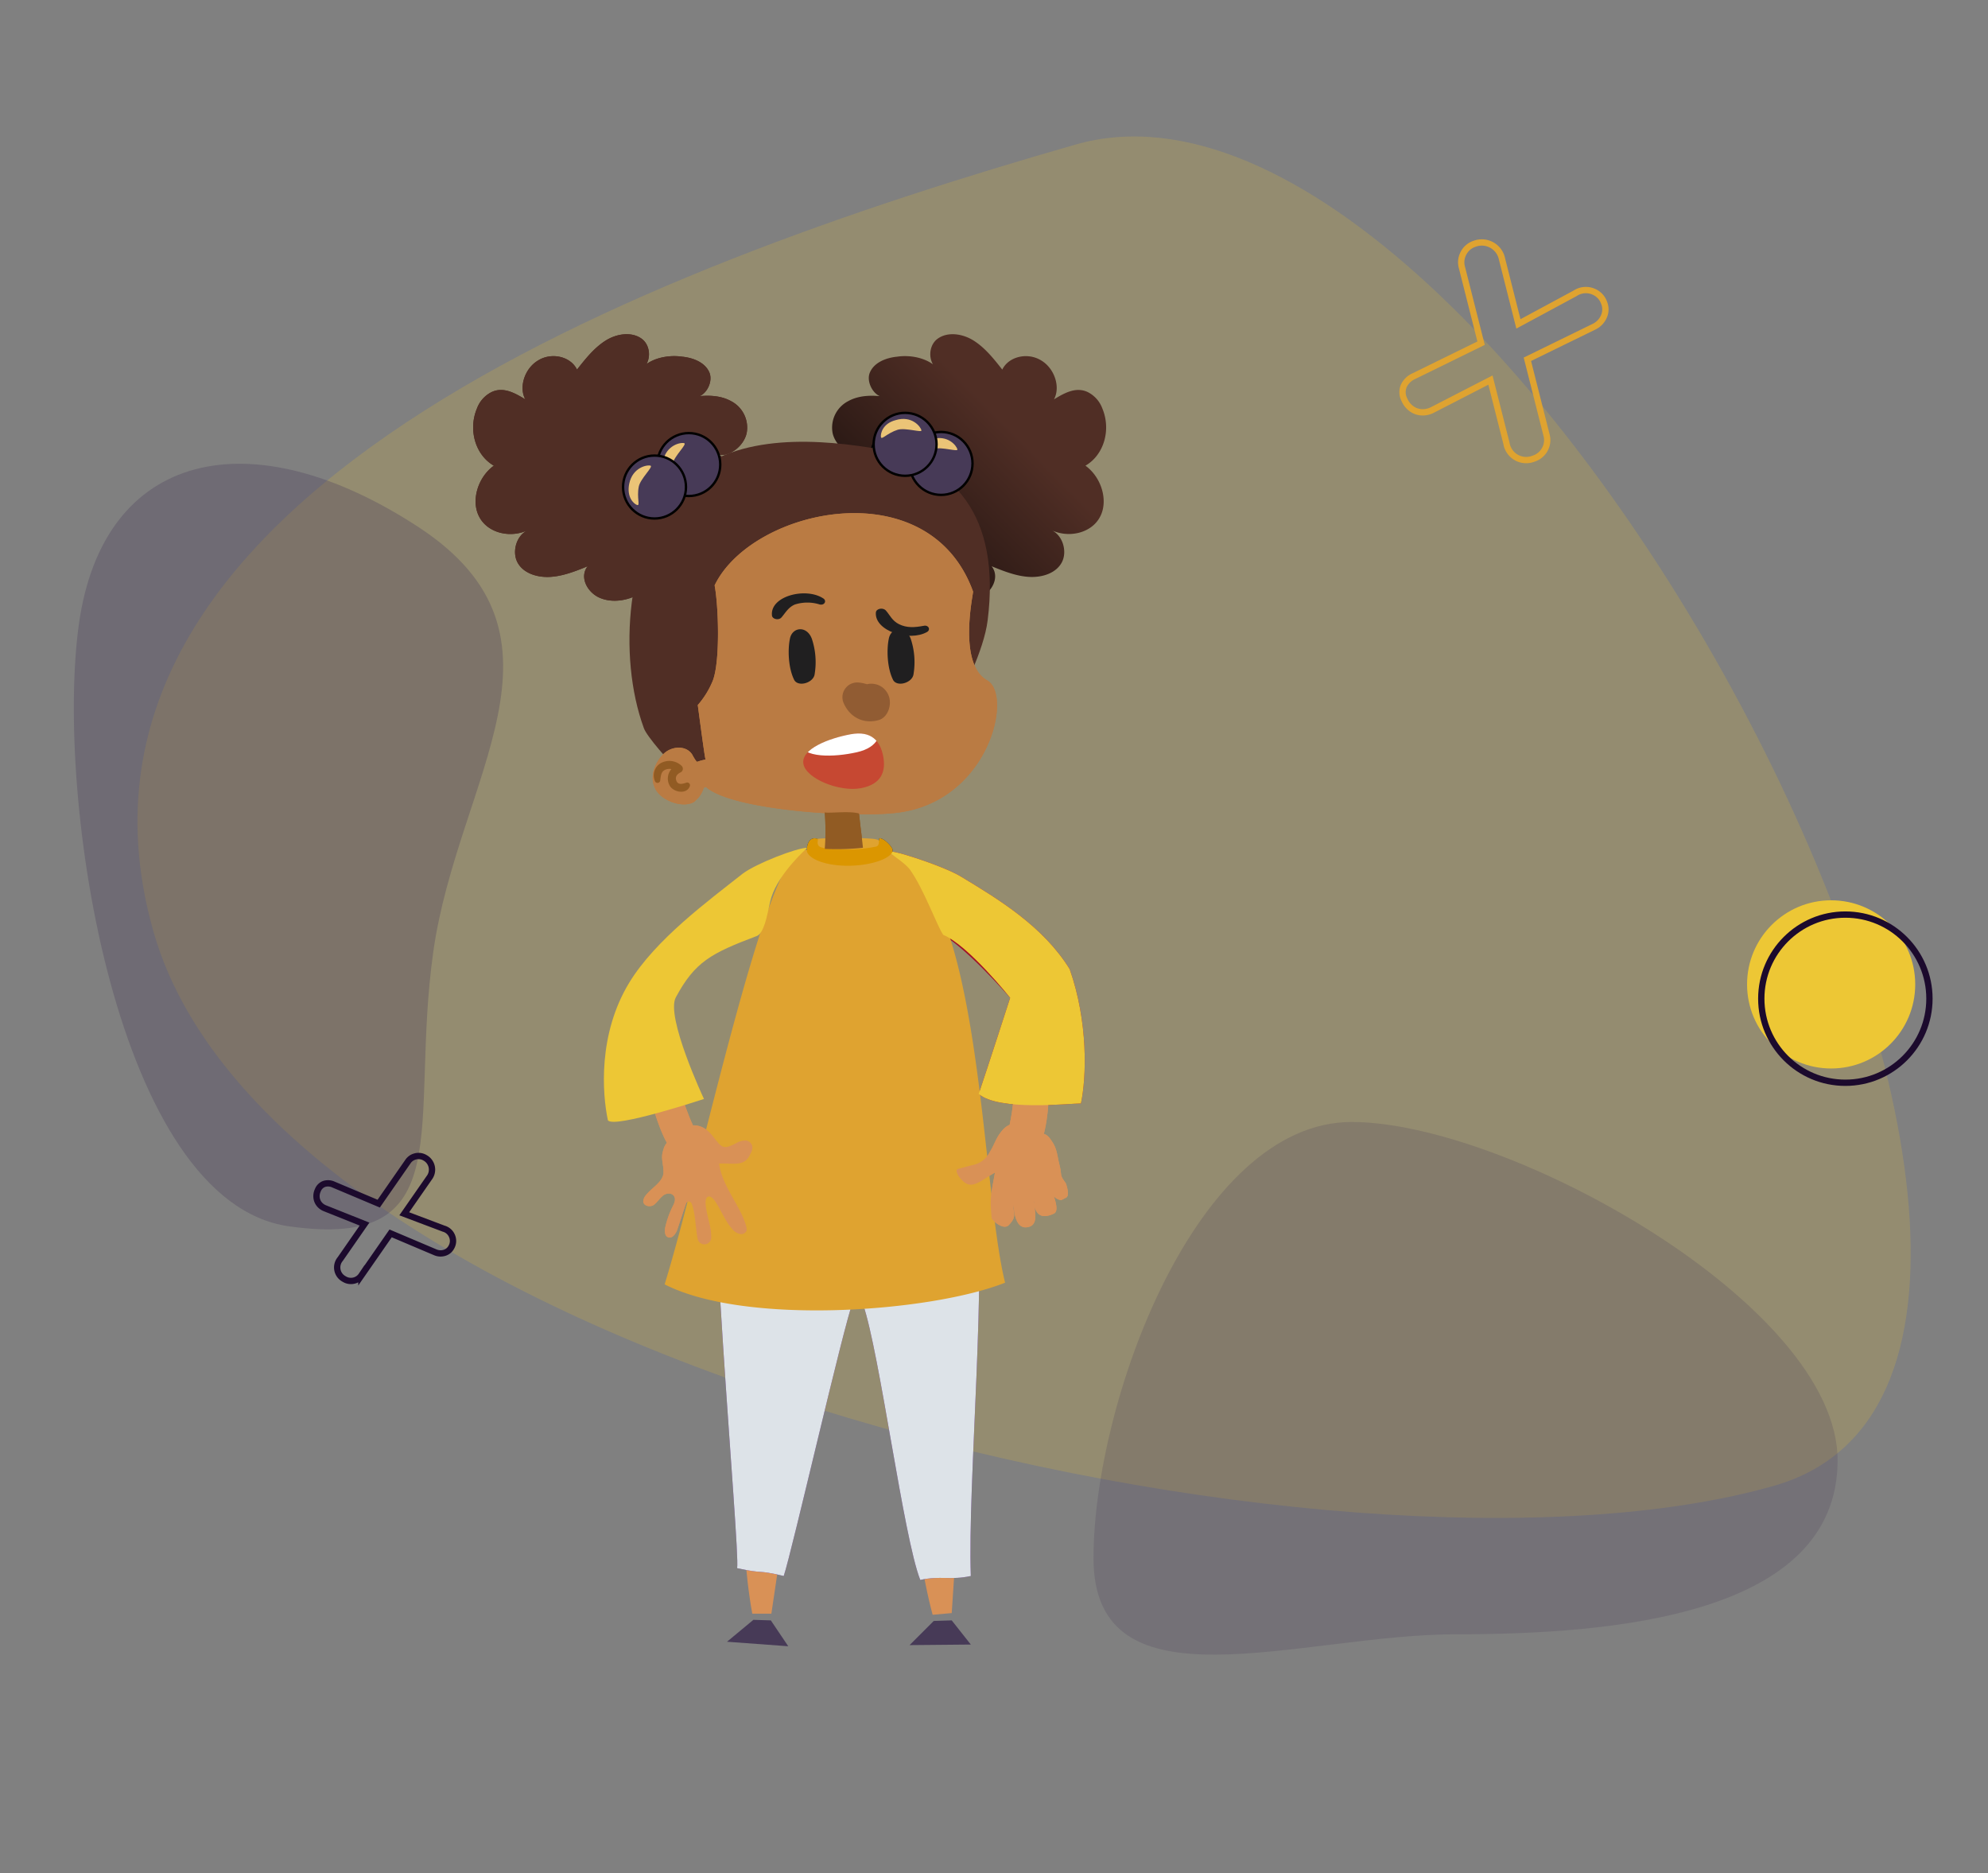 <svg xmlns="http://www.w3.org/2000/svg" xmlns:xlink="http://www.w3.org/1999/xlink" width="630.43" height="593.899" viewBox="0 0 630.43 593.899">
  <rect x="0" y="0" width="630.43" height="593.899" fill="#808080" stroke="none"/>
  <defs>
    <linearGradient id="linear-gradient" x1="-3.503" y1="0.355" x2="-3.964" y2="0.789" gradientUnits="objectBoundingBox">
      <stop offset="0" stop-color="#502e25"/>
      <stop offset="1" stop-color="#201310"/>
    </linearGradient>
    <linearGradient id="linear-gradient-2" x1="0.656" y1="0.355" x2="0.195" y2="0.789" xlink:href="#linear-gradient"/>
    <linearGradient id="linear-gradient-3" x1="-1.057" y1="2.779" x2="-2.039" y2="2.779" xlink:href="#linear-gradient"/>
    <clipPath id="clip-path">
      <path id="Caminho_1409" data-name="Caminho 1409" d="M68.219,102.153c.891,4.632,11.4,8.908,18.172,7.661s8.017-5.523,7.126-10.155-3.563-8.2-10.333-6.948S67.328,97.342,68.219,102.153Z" transform="translate(-68.158 -92.459)"/>
    </clipPath>
  </defs>
  <g id="Grupo_585" data-name="Grupo 585" transform="translate(-130.229 -70.034)">
    <path id="Caminho_482" data-name="Caminho 482" d="M516.152,310.247c0,142.782-207.048,159.582-349.83,159.582S-72.347,0,70.436,0,516.152,167.455,516.152,310.247Z" transform="translate(760.659 521.662) rotate(164)" fill="#eabf34" opacity="0.2"/>
    <g id="tela1-1" transform="translate(251.659 154.598)">
      <path id="Caminho_1393" data-name="Caminho 1393" d="M157.262,28.525c3.741.356,7.483,1.96,8.73,5.167,1.247,3.385-1.782,8.374-5.523,7.661,4.276-.713,8.73-.713,12.293,1.247a9.443,9.443,0,0,1,4.989,10.155c-.891,4.1-5.523,7.839-9.621,6.77,4.1,1.425,7.839,3.385,10.155,6.77s3.207,8.2,1.069,12.115c-2.138,4.1-7.3,6.592-11.224,4.988,2.672,3.029,4.81,7.483,2.851,11.4-1.782,3.563-6.057,5.523-9.977,5.523s-7.3-1.782-10.69-3.385c-3.385,7.126-13.006,11.046-19.6,7.839-3.563-1.782-6.057-6.414-3.385-9.8-3.92,1.6-8.017,3.207-12.115,3.385s-8.374-1.247-10.155-4.632S104.705,85,108.625,83.4c-5.7,2.851-13.006,1.069-15.678-4.1-2.672-4.988-.534-12.471,4.632-16.213-5.879-3.385-8.2-11.4-5.345-18.172a9.443,9.443,0,0,1,4.632-5.167c3.741-1.782,7.483.356,10.69,2.316-2.138-3.92-.178-9.977,4.276-12.471,4.276-2.494,10.155-1.069,12.115,3.029,2.672-3.385,5.345-6.77,8.908-9.086s8.374-3.029,11.58-.713,3.207,8.017-.534,10.155C146.395,29.237,152.452,27.812,157.262,28.525Z" transform="translate(-62.401 0)" fill="url(#linear-gradient)"/>
      <g id="Grupo_426" data-name="Grupo 426" transform="translate(109.115 322.845)">
        <path id="Caminho_1394" data-name="Caminho 1394" d="M79.206,190.6c0,30.644-.356,79.281,4.276,104.224H89.54c4.81-33.138,10.511-69.661,16.034-104.224Z" transform="translate(-75.465 -190.6)" fill="#d99156"/>
        <path id="Caminho_1395" data-name="Caminho 1395" d="M99.1,250.378l5.523,8.2L85.2,257.148l8.374-6.948Z" transform="translate(-85.2 -144.017)" fill="#473a57"/>
      </g>
      <g id="Grupo_427" data-name="Grupo 427" transform="translate(161.316 321.776)">
        <path id="Caminho_1396" data-name="Caminho 1396" d="M52,192.138c2.494,30.465,6.414,79.1,13.006,103.511,1.96-.178,4.1-.356,6.057-.535,2.138-33.494,4.81-70.2,7.3-105.114Z" transform="translate(-52 -190)" fill="#d99156"/>
        <path id="Caminho_1397" data-name="Caminho 1397" d="M66.062,250.3l6.057,7.661-19.419.178,7.661-7.661Z" transform="translate(-46.999 -142.869)" fill="#473a57"/>
      </g>
      <path id="Caminho_1398" data-name="Caminho 1398" d="M51.924,28.525c-3.741.356-7.483,1.96-8.73,5.167s1.782,8.374,5.523,7.661c-4.276-.713-8.73-.713-12.293,1.247a9.443,9.443,0,0,0-4.989,10.155c.891,4.1,5.523,7.839,9.621,6.77-4.1,1.425-7.839,3.385-10.155,6.77s-3.207,8.2-1.069,12.115c2.138,4.1,7.3,6.592,11.224,4.988-2.672,3.029-4.81,7.483-2.851,11.4,1.782,3.563,6.057,5.523,9.977,5.523s7.3-1.782,10.69-3.385c3.385,7.126,13.006,11.046,19.6,7.839,3.563-1.782,6.057-6.414,3.385-9.8,3.92,1.6,8.017,3.207,12.115,3.385s8.374-1.247,10.155-4.632.356-8.73-3.563-10.333c5.7,2.851,13.006,1.069,15.678-4.1,2.672-4.988.534-12.471-4.632-16.213,5.879-3.385,8.2-11.4,5.345-18.172a9.443,9.443,0,0,0-4.632-5.167c-3.741-1.782-7.483.356-10.69,2.316,2.138-3.92.178-9.977-4.276-12.471C93.079,27.1,87.2,28.525,85.24,32.622c-2.672-3.385-5.345-6.77-8.908-9.086s-8.374-3.029-11.58-.713-3.207,8.017.534,10.155C62.614,29.237,56.735,27.812,51.924,28.525Z" transform="translate(111.173 0)" fill="url(#linear-gradient-2)"/>
      <circle id="Elipse_483" data-name="Elipse 483" cx="9.086" cy="9.086" r="9.086" transform="translate(165.591 54.714)" fill="#6eaa6f" stroke="#000" stroke-miterlimit="10" stroke-width="0.5"/>
      <circle id="Elipse_484" data-name="Elipse 484" cx="9.086" cy="9.086" r="9.086" transform="translate(154.902 50.26)" fill="#6eaa6f" stroke="#000" stroke-miterlimit="10" stroke-width="0.5"/>
      <path id="Caminho_1399" data-name="Caminho 1399" d="M55.062,41.507c-.534.356,1.425,1.069,3.385,3.207,1.425,1.6,2.138,5.879,2.672,5.523s1.782-3.563-.891-6.77C57.913,40.795,55.775,41.151,55.062,41.507Z" transform="translate(120.506 15.523)" fill="#ede39f"/>
      <path id="Caminho_1400" data-name="Caminho 1400" d="M60.875,39c-.534.713,2.316.891,5.7,3.029,2.316,1.6,4.988,6.948,5.523,6.236s1.069-5.345-3.741-8.552C64.26,37.044,61.41,38.291,60.875,39Z" transform="translate(99.55 13.038)" fill="#ede39f"/>
      <path id="Caminho_1401" data-name="Caminho 1401" d="M151.505,128.652c3.385-9.442,10.155-21.557,11.4-31.534,4.1-32.781-10.155-50.419-37.235-54.7-20.132-3.207-46.144-4.1-60.753,12.471C48.351,73.422,45.5,108.52,53.874,131.324c.891,2.672,8.552,11.224,10.69,13.184s6.057-1.069,8.552-2.316Z" transform="translate(28.873 14.964)" fill="url(#linear-gradient-3)"/>
      <path id="Caminho_1402" data-name="Caminho 1402" d="M157.262,28.525c3.741.356,7.483,1.96,8.73,5.167,1.247,3.385-1.782,8.374-5.523,7.661,4.276-.713,8.73-.713,12.293,1.247a9.443,9.443,0,0,1,4.989,10.155c-.891,4.1-5.523,7.839-9.621,6.77,4.1,1.425,7.839,3.385,10.155,6.77s3.207,8.2,1.069,12.115c-2.138,4.1-7.3,6.592-11.224,4.988,2.672,3.029,4.81,7.483,2.851,11.4-1.782,3.563-6.057,5.523-9.977,5.523s-7.3-1.782-10.69-3.385c-3.385,7.126-13.006,11.046-19.6,7.839-3.563-1.782-6.057-6.414-3.385-9.8-3.92,1.6-8.017,3.207-12.115,3.385s-8.374-1.247-10.155-4.632S104.705,85,108.625,83.4c-5.7,2.851-13.006,1.069-15.678-4.1-2.672-4.988-.534-12.471,4.632-16.213-5.879-3.385-8.2-11.4-5.345-18.172a9.443,9.443,0,0,1,4.632-5.167c3.741-1.782,7.483.356,10.69,2.316-2.138-3.92-.178-9.977,4.276-12.471,4.276-2.494,10.155-1.069,12.115,3.029,2.672-3.385,5.345-6.77,8.908-9.086s8.374-3.029,11.58-.713,3.207,8.017-.534,10.155C146.395,29.237,152.452,27.812,157.262,28.525Z" transform="translate(-62.401 0)" fill="url(#linear-gradient)"/>
      <path id="Caminho_1403" data-name="Caminho 1403" d="M51.462,129.594c2.494-2.494,7.126-2.851,9.086.178.178.356,1.247,2.316,1.6,2.316a14.841,14.841,0,0,1,2.672-.713c-.178,0-1.247-8.017-2.494-17.282a27.339,27.339,0,0,0,4.81-7.839c2.316-6.236,1.782-23.517.534-30.109,11.759-24.408,67.879-36.879,81.954,1.96.178.356-4.988,22.8,4.454,28.149,8.374,4.632.534,38.839-29.04,42.046-14.253,1.6-51.31-.891-59.862-8.017-.356-.356-.891-.178-1.069.356A8.274,8.274,0,0,1,61.8,144.2l-.534.535c-3.563,2.316-11.046-.356-12.649-4.632C47.008,136.364,48.968,132.088,51.462,129.594Z" transform="translate(37.521 24.89)" fill="#ba7b43"/>
      <path id="Caminho_1404" data-name="Caminho 1404" d="M87.679,76.92a23.373,23.373,0,0,1,.891,11.224c-.356,2.851-5.523,4.276-6.592,1.6-1.782-3.741-1.96-9.443-1.247-12.828C81.444,73.179,86.076,72.645,87.679,76.92Z" transform="translate(48.338 41.041)" fill="#201f20"/>
      <path id="Caminho_1405" data-name="Caminho 1405" d="M70.079,76.92a23.373,23.373,0,0,1,.891,11.224c-.356,2.851-5.523,4.276-6.592,1.6-1.782-3.741-1.96-9.443-1.247-12.828C63.844,73.179,68.476,72.645,70.079,76.92Z" transform="translate(97.294 41.041)" fill="#201f20"/>
      <path id="Caminho_1406" data-name="Caminho 1406" d="M104.75,98.163a5.637,5.637,0,0,1,6.77.713,1.274,1.274,0,0,1-.356,2.138c-1.069.534-1.782,1.425-1.247,2.672.534,1.425,2.138.891,3.207.534a.883.883,0,0,1,1.069,1.069c-.891,2.672-4.81,2.138-6.236.178a4.552,4.552,0,0,1,.356-5.523,3.092,3.092,0,0,0-2.494.534c-.891.713-.891,2.138-1.069,3.207a.873.873,0,0,1-1.6.178A4.531,4.531,0,0,1,104.75,98.163Z" transform="translate(-16.836 59.35)" fill="#915b23"/>
      <path id="VENTA_1_" d="M67.4,89.659a4.686,4.686,0,0,1,4.988-6.236,10.277,10.277,0,0,1,2.494.534h0c-.534-.178-.356-.178,0,0A5.867,5.867,0,0,1,81.832,87.7c1.069,2.851-.356,6.948-3.385,7.661C73.814,96.607,69.36,94.469,67.4,89.659Z" transform="translate(78.593 48.434)" fill="#774928" opacity="0.6"/>
      <g id="Grupo_429" data-name="Grupo 429" transform="translate(133.284 147.997)">
        <path id="Caminho_1407" data-name="Caminho 1407" d="M68.219,102.153c.891,4.632,11.4,8.908,18.172,7.661s8.017-5.523,7.126-10.155-3.563-8.2-10.333-6.948S67.328,97.342,68.219,102.153Z" transform="translate(-68.158 -92.459)" fill="#c64832"/>
        <g id="Grupo_428" data-name="Grupo 428" transform="translate(0)" clip-path="url(#clip-path)">
          <path id="Caminho_1408" data-name="Caminho 1408" d="M68.894,100.753c-1.069-4.988,7.3-13.184,14.431-14.787S93.3,88.1,94.371,92.914s0,9.264-7.126,10.868S69.963,105.741,68.894,100.753Z" transform="translate(-70.258 -97.829)" fill="#fff"/>
        </g>
      </g>
      <g id="ROUPA_1_" transform="translate(105.252 181.742)">
        <path id="Caminho_1410" data-name="Caminho 1410" d="M52.548,159.9c-5.345,9.8,6.77,138.965,5.7,144.488,8.73,1.96,5.879.356,14.787,2.494,2.672-8.017,18.885-79.1,22.092-87.477l2.851-.178c.534,0,0,.891.178,1.425,5.345,15.5,12.828,73.936,18.172,87.477,6.592-1.425,9.442.178,16.034-1.247-1.069-29.4,5.345-96.919,1.425-126.137Z" transform="translate(-51.18 -73.492)" fill="#58167d"/>
        <g id="FRENTE_1_" transform="translate(54.103)">
          <path id="Caminho_1411" data-name="Caminho 1411" d="M67.691,114.838c-.356-.713-.534-1.425-.891-2.138C67.156,113.413,67.335,114.125,67.691,114.838Z" transform="translate(-65.731 -110.384)" fill="#e6b54a"/>
          <path id="Caminho_1412" data-name="Caminho 1412" d="M68.291,113.36c-.356-.713-.534-1.247-.891-1.96A17.358,17.358,0,0,1,68.291,113.36Z" transform="translate(-67.4 -111.4)" fill="#e6b54a"/>
          <path id="Caminho_1413" data-name="Caminho 1413" d="M67.9,111.4Z" transform="translate(-67.9 -111.4)" fill="#e6b54a"/>
          <path id="Caminho_1414" data-name="Caminho 1414" d="M67.478,112.856c0-.178-.178-.178-.178-.356A.622.622,0,0,0,67.478,112.856Z" transform="translate(-66.409 -110.54)" fill="#e6b54a"/>
        </g>
      </g>
      <g id="ESQUERDA_4_" transform="translate(181.924 241.515)">
        <g id="Grupo_432" data-name="Grupo 432">
          <g id="Grupo_431" data-name="Grupo 431">
            <path id="Caminho_1415" data-name="Caminho 1415" d="M40.523,147.355a96.941,96.941,0,0,1,.534,10.155,103.464,103.464,0,0,1-.891,12.828c-.534,4.632-2.138,9.086-1.247,13.718.713,3.92,5.879,4.632,8.017,1.6,4.988-6.948,4.81-19.241,4.988-27.615.178-3.741,0-7.483,0-11.224C48.719,144.5,42.839,143.97,40.523,147.355Z" transform="translate(-22.471 -144.95)" fill="#d99156"/>
            <g id="Grupo_430" data-name="Grupo 430" transform="translate(0 30.17)">
              <path id="Caminho_1416" data-name="Caminho 1416" d="M46.525,191.843c0,.535,3.563,3.92,5.345,2.316,3.029-3.029,1.247-3.92,1.6-6.592.178,2.494.713,8.017,4.632,7.126,3.385-.713,1.96-4.988,2.138-6.414.178-.891-.891-2.316-.178-1.425,0,0-.178,6.592,6.236,3.563,1.96-.891-.356-6.236-.356-6.236s0,.891,1.425,1.6,1.425.178,2.672-.356c1.425-.534.178-4.276,0-4.632-2.138-3.029-1.069-1.96-1.96-5.7-.713-2.672-.713-4.81-2.138-7.126-1.247-1.96-1.96-2.851-3.92-3.029a8.537,8.537,0,0,1-4.632-1.6c-1.425-1.247-2.494-1.782-4.454-1.247-1.782.356-3.029,1.782-4.1,3.385s-1.782,3.741-2.851,5.345a7.694,7.694,0,0,1-4.988,4.1c-1.425.356-2.851.713-4.1,1.069-1.425.356-1.782.356-1.247,1.782A6.4,6.4,0,0,0,36.9,179.55c3.207,3.741,5.879.534,10.69-2.138C46.169,185.251,45.99,185.073,46.525,191.843Z" transform="translate(-35.421 -161.884)" fill="#d99156"/>
            </g>
          </g>
        </g>
      </g>
      <g id="ESQUERDA_1_" transform="translate(81.5 247.845)">
        <g id="Grupo_435" data-name="Grupo 435" transform="translate(0)">
          <g id="Grupo_434" data-name="Grupo 434">
            <path id="Caminho_1417" data-name="Caminho 1417" d="M110.566,149.567a49.312,49.312,0,0,0,1.782,8.908,110.711,110.711,0,0,0,3.563,10.868c1.425,3.92,3.741,7.483,4.276,11.58.356,3.563-4.1,5.345-6.592,3.207-5.879-4.81-8.374-15.678-10.511-22.626-.891-3.207-1.782-6.414-2.494-9.621C102.727,149.032,107.893,147.251,110.566,149.567Z" transform="translate(-100.589 -148.503)" fill="#d99156"/>
            <g id="Grupo_433" data-name="Grupo 433" transform="translate(1.069 24.403)">
              <path id="Caminho_1418" data-name="Caminho 1418" d="M124.191,194.091a4.427,4.427,0,0,1,.178,1.425,1.853,1.853,0,0,1-2.316,1.069,4.239,4.239,0,0,1-2.316-1.6c-3.029-3.207-5.345-11.046-7.661-10.155-1.6.713-.178,5.523.534,8.73a17.571,17.571,0,0,1,.535,4.276,2.186,2.186,0,0,1-4.276.534c-.713-3.207-.713-8.374-1.96-11.4a.961.961,0,0,0-1.782,0l-2.851,8.552c-.535,1.247-1.6,2.672-2.851,2.138-1.069-.356-1.069-1.96-.891-3.029a28.991,28.991,0,0,1,2.316-6.592c.534-1.069,1.247-2.494.356-3.563s-2.672-.713-3.563.178c-1.069.891-1.782,2.138-2.851,2.851-1.247.713-3.207.178-3.207-1.247A3.3,3.3,0,0,1,91.944,185c1.782-2.851,6.057-4.632,6.057-8.017,0-2.494-.891-4.276-.178-6.592.534-1.96,1.069-2.851,2.672-3.563a7.744,7.744,0,0,0,3.741-2.494c1.069-1.425,1.782-2.138,3.563-2.138a6.716,6.716,0,0,1,4.454,1.96c1.247,1.069,2.316,2.851,3.563,4.1,1.6,1.6,3.207.535,5.167-.356a5.5,5.5,0,0,1,3.207-.891,2.292,2.292,0,0,1,1.96,2.672,5.335,5.335,0,0,1-.713,1.782c-1.782,3.92-5.167,2.672-9.8,2.851C116.53,181.441,122.409,187.677,124.191,194.091Z" transform="translate(-91.587 -162.2)" fill="#d99156"/>
            </g>
          </g>
        </g>
      </g>
      <path id="DIREITO_3_" d="M32.614,113.891c-2.316-2.138,16.925,4.1,22.448,7.483,12.115,7.3,26.19,15.856,34.563,29.4,5.879,16.747,5.345,34.207,3.563,42.58-3.563,0-26.19,2.494-32.425-3.029,2.672-7.839,9.977-30.465,9.977-30.465S55.418,142.219,47.4,138.834c-1.782-2.316-4.1-13.54-8.552-19.6C37.424,117.277,34.4,115.317,32.614,113.891Z" transform="translate(128.167 71.949)" fill="#a01127"/>
      <path id="GOLA_1_" d="M66.6,114.841c0,2.494,5.345,4.989,13.006,4.989s14.253-2.494,14.253-4.989c0-.891-2.672-3.741-4.1-3.741-.713,0,.356,2.316-1.247,2.672a45.334,45.334,0,0,1-9.264.891c-3.029,0-6.057,0-8.2-.713-1.782-.713-.534-2.494-1.069-2.672C67.134,110.387,66.6,113.594,66.6,114.841Z" transform="translate(67.813 70.108)" fill="#001d7e"/>
      <path id="PESCOÇO_1_" d="M71.9,106.524c1.425.356,7.839-.534,10.868.356.713,6.592.534,4.276,1.247,10.868A78.5,78.5,0,0,1,71.9,118.1,73.743,73.743,0,0,0,71.9,106.524Z" transform="translate(68.214 66.489)" fill="#915b23"/>
      <path id="BOCA_1_" d="M94.875,69.085c1.247.713.535,2.316-1.069,1.96a13.072,13.072,0,0,0-7.839,0c-2.138.891-3.029,2.672-4.276,4.1-.891,1.069-3.029.534-3.029-.713C78.127,68.373,89.352,65.522,94.875,69.085Z" transform="translate(44.705 36.048)" fill="#201f20"/>
      <path id="BOCA_4_" d="M76.375,77.648c1.247-.713.534-2.316-1.069-1.96-2.851.534-5.345.713-7.839-.534-2.138-1.069-2.851-2.851-4.1-4.276-.891-1.069-3.029-.713-3.207.535C59.628,77.291,70.674,80.855,76.375,77.648Z" transform="translate(96.165 38.175)" fill="#201f20"/>
      <path id="Caminho_1419" data-name="Caminho 1419" d="M51.924,28.525c-3.741.356-7.483,1.96-8.73,5.167s1.782,8.374,5.523,7.661c-4.276-.713-8.73-.713-12.293,1.247a9.443,9.443,0,0,0-4.989,10.155c.891,4.1,5.523,7.839,9.621,6.77-4.1,1.425-7.839,3.385-10.155,6.77s-3.207,8.2-1.069,12.115c2.138,4.1,7.3,6.592,11.224,4.988-2.672,3.029-4.81,7.483-2.851,11.4,1.782,3.563,6.057,5.523,9.977,5.523s7.3-1.782,10.69-3.385c3.385,7.126,13.006,11.046,19.6,7.839,3.563-1.782,6.057-6.414,3.385-9.8,3.92,1.6,8.017,3.207,12.115,3.385s8.374-1.247,10.155-4.632.356-8.73-3.563-10.333c5.7,2.851,13.006,1.069,15.678-4.1,2.672-4.988.534-12.471-4.632-16.213,5.879-3.385,8.2-11.4,5.345-18.172a9.443,9.443,0,0,0-4.632-5.167c-3.741-1.782-7.483.356-10.69,2.316,2.138-3.92.178-9.977-4.276-12.471C93.079,27.1,87.2,28.525,85.24,32.622c-2.672-3.385-5.345-6.77-8.908-9.086s-8.374-3.029-11.58-.713-3.207,8.017.534,10.155C62.614,29.237,56.735,27.812,51.924,28.525Z" transform="translate(111.173 0)" fill="url(#linear-gradient-2)"/>
      <circle id="Elipse_485" data-name="Elipse 485" cx="9.977" cy="9.977" r="9.977" transform="translate(167.017 52.398)" fill="#473a57" stroke="#000" stroke-miterlimit="10" stroke-width="0.75"/>
      <path id="Caminho_1420" data-name="Caminho 1420" d="M55.115,45.618c.178,1.069,1.96-1.247,5.345-2.316,2.494-.713,7.839,1.069,7.483.178-.178-1.069-3.029-4.81-8.2-3.207C55.65,41.52,54.937,44.727,55.115,45.618Z" transform="translate(114.218 14.441)" fill="#ebc477"/>
      <circle id="Elipse_486" data-name="Elipse 486" cx="9.977" cy="9.977" r="9.977" transform="translate(155.614 46.341)" fill="#473a57" stroke="#000" stroke-miterlimit="10" stroke-width="0.75"/>
      <path id="Caminho_1421" data-name="Caminho 1421" d="M61.515,42.218c.178,1.069,1.96-1.247,5.345-2.316,2.494-.713,7.839,1.069,7.483.178-.178-1.069-3.029-4.81-8.2-3.207C62.05,37.942,61.337,41.149,61.515,42.218Z" transform="translate(96.415 11.784)" fill="#ebc477"/>
      <circle id="Elipse_487" data-name="Elipse 487" cx="9.977" cy="9.977" r="9.977" transform="translate(87.023 52.754)" fill="#473a57" stroke="#000" stroke-miterlimit="10" stroke-width="0.75"/>
      <path id="Caminho_1422" data-name="Caminho 1422" d="M106.313,53.3c1.069.356-.178-2.316.535-5.879.534-2.494,4.632-6.236,3.741-6.592-1.069-.356-5.7.534-6.77,5.7C102.928,50.807,105.422,52.945,106.313,53.3Z" transform="translate(-15.014 15.131)" fill="#ebc477"/>
      <circle id="Elipse_488" data-name="Elipse 488" cx="9.977" cy="9.977" r="9.977" transform="translate(76.155 59.881)" fill="#473a57" stroke="#000" stroke-miterlimit="10" stroke-width="0.75"/>
      <path id="Caminho_1423" data-name="Caminho 1423" d="M112.323,57.3c1.069.356-.178-2.316.534-5.879.535-2.494,4.632-6.236,3.741-6.592-1.069-.356-5.7.534-6.77,5.7C108.938,54.807,111.254,56.945,112.323,57.3Z" transform="translate(-31.714 18.257)" fill="#ebc477"/>
      <path id="Caminho_1424" data-name="Caminho 1424" d="M151.505,128.652c3.385-9.442,10.155-21.557,11.4-31.534,4.1-32.781-10.155-50.419-37.235-54.7-20.132-3.207-46.144-4.1-60.753,12.471C48.351,73.422,45.5,108.52,53.874,131.324c.891,2.672,8.552,11.224,10.69,13.184s6.057-1.069,8.552-2.316Z" transform="translate(28.873 14.964)" fill="url(#linear-gradient-3)"/>
      <path id="Caminho_1425" data-name="Caminho 1425" d="M51.462,129.594c2.494-2.494,7.126-2.851,9.086.178.178.356,1.247,2.316,1.6,2.316a14.841,14.841,0,0,1,2.672-.713c-.178,0-1.247-8.017-2.494-17.282a27.339,27.339,0,0,0,4.81-7.839c2.316-6.236,1.782-23.517.534-30.109,11.759-24.408,67.879-36.879,81.954,1.96.178.356-4.988,22.8,4.454,28.149,8.374,4.632.534,38.839-29.04,42.046-14.253,1.6-51.31-.891-59.862-8.017-.356-.356-.891-.178-1.069.356A8.274,8.274,0,0,1,61.8,144.2l-.534.535c-3.563,2.316-11.046-.356-12.649-4.632C47.008,136.364,48.968,132.088,51.462,129.594Z" transform="translate(37.521 24.89)" fill="#ba7b43"/>
      <path id="Caminho_1426" data-name="Caminho 1426" d="M87.679,76.92a23.373,23.373,0,0,1,.891,11.224c-.356,2.851-5.523,4.276-6.592,1.6-1.782-3.741-1.96-9.443-1.247-12.828C81.444,73.179,86.076,72.645,87.679,76.92Z" transform="translate(48.338 41.041)" fill="#201f20"/>
      <path id="Caminho_1427" data-name="Caminho 1427" d="M70.079,76.92a23.373,23.373,0,0,1,.891,11.224c-.356,2.851-5.523,4.276-6.592,1.6-1.782-3.741-1.96-9.443-1.247-12.828C63.844,73.179,68.476,72.645,70.079,76.92Z" transform="translate(97.294 41.041)" fill="#201f20"/>
      <path id="Caminho_1428" data-name="Caminho 1428" d="M104.75,98.163a5.637,5.637,0,0,1,6.77.713,1.274,1.274,0,0,1-.356,2.138c-1.069.534-1.782,1.425-1.247,2.672.534,1.425,2.138.891,3.207.534a.883.883,0,0,1,1.069,1.069c-.891,2.672-4.81,2.138-6.236.178a4.552,4.552,0,0,1,.356-5.523,3.092,3.092,0,0,0-2.494.534c-.891.713-.891,2.138-1.069,3.207a.873.873,0,0,1-1.6.178A4.531,4.531,0,0,1,104.75,98.163Z" transform="translate(-16.836 59.35)" fill="#915b23"/>
      <path id="VENTA_3_" d="M67.4,89.659a4.686,4.686,0,0,1,4.988-6.236,10.277,10.277,0,0,1,2.494.534h0c-.534-.178-.356-.178,0,0A5.867,5.867,0,0,1,81.832,87.7c1.069,2.851-.356,6.948-3.385,7.661C73.814,96.607,69.36,94.469,67.4,89.659Z" transform="translate(78.593 48.434)" fill="#774928" opacity="0.6"/>
      <g id="Grupo_437" data-name="Grupo 437" transform="translate(133.284 147.997)">
        <path id="Caminho_1429" data-name="Caminho 1429" d="M68.219,102.153c.891,4.632,11.4,8.908,18.172,7.661s8.017-5.523,7.126-10.155-3.563-8.2-10.333-6.948S67.328,97.342,68.219,102.153Z" transform="translate(-68.158 -92.459)" fill="#c64832"/>
        <g id="Grupo_436" data-name="Grupo 436" transform="translate(0)" clip-path="url(#clip-path)">
          <path id="Caminho_1430" data-name="Caminho 1430" d="M68.894,100.753c-1.069-4.988,7.3-13.184,14.431-14.787S93.3,88.1,94.371,92.914s0,9.264-7.126,10.868S69.963,105.741,68.894,100.753Z" transform="translate(-70.258 -97.829)" fill="#fff"/>
        </g>
      </g>
      <g id="ROUPA_3_" transform="translate(89.339 181.114)">
        <path id="Caminho_1432" data-name="Caminho 1432" d="M52.548,159.9c-5.345,9.8,6.77,138.965,5.7,144.488,8.73,1.96,5.879.356,14.787,2.494,2.672-8.017,18.885-79.1,22.092-87.477l2.851-.178c.534,0,0,.891.178,1.425,5.345,15.5,12.828,73.936,18.172,87.477,6.592-1.425,9.442.178,16.034-1.247-1.069-29.4,5.345-96.919,1.425-126.137Z" transform="translate(-35.266 -72.863)" fill="#dde3e8"/>
        <g id="FRENTE_3_">
          <path id="Caminho_1433" data-name="Caminho 1433" d="M67.691,114.838c-.356-.713-.534-1.425-.891-2.138C67.156,113.413,67.335,114.125,67.691,114.838Z" transform="translate(4.286 -109.755)" fill="#dfa330"/>
          <path id="Caminho_1434" data-name="Caminho 1434" d="M68.291,113.36c-.356-.713-.534-1.247-.891-1.96A17.358,17.358,0,0,1,68.291,113.36Z" transform="translate(2.617 -110.771)" fill="#dfa330"/>
          <path id="Caminho_1435" data-name="Caminho 1435" d="M67.9,111.4Z" transform="translate(2.117 -110.771)" fill="#dfa330"/>
          <path id="Caminho_1436" data-name="Caminho 1436" d="M67.478,112.856c0-.178-.178-.178-.178-.356A.622.622,0,0,0,67.478,112.856Z" transform="translate(3.608 -109.911)" fill="#dfa330"/>
          <path id="Caminho_1437" data-name="Caminho 1437" d="M117.33,114.348a5.952,5.952,0,0,0-4.81-3.029c-6.414-.534-18.172-.178-18.351.178,0,.178-.534,1.069-.534,1.247a3.128,3.128,0,0,0-.713.891c0,.178-.891.713-.891.891-.356.535-1.247.178-1.96.356C78.313,117.911,58.18,215.187,46.6,252.6c25.833,13.184,84.626,8.73,107.965-.534-7.839-31.534-7.3-125.247-35.81-135.936A3.02,3.02,0,0,1,117.33,114.348Z" transform="translate(-46.6 -111.047)" fill="#dfa330"/>
        </g>
      </g>
      <g id="ESQUERDA_6_" transform="translate(181.924 241.515)">
        <g id="Grupo_440" data-name="Grupo 440">
          <g id="Grupo_439" data-name="Grupo 439">
            <path id="Caminho_1438" data-name="Caminho 1438" d="M40.523,147.355a96.941,96.941,0,0,1,.534,10.155,103.464,103.464,0,0,1-.891,12.828c-.534,4.632-2.138,9.086-1.247,13.718.713,3.92,5.879,4.632,8.017,1.6,4.988-6.948,4.81-19.241,4.988-27.615.178-3.741,0-7.483,0-11.224C48.719,144.5,42.839,143.97,40.523,147.355Z" transform="translate(-22.471 -144.95)" fill="#d99156"/>
            <g id="Grupo_438" data-name="Grupo 438" transform="translate(0 30.17)">
              <path id="Caminho_1439" data-name="Caminho 1439" d="M46.525,191.843c0,.535,3.563,3.92,5.345,2.316,3.029-3.029,1.247-3.92,1.6-6.592.178,2.494.713,8.017,4.632,7.126,3.385-.713,1.96-4.988,2.138-6.414.178-.891-.891-2.316-.178-1.425,0,0-.178,6.592,6.236,3.563,1.96-.891-.356-6.236-.356-6.236s0,.891,1.425,1.6,1.425.178,2.672-.356c1.425-.534.178-4.276,0-4.632-2.138-3.029-1.069-1.96-1.96-5.7-.713-2.672-.713-4.81-2.138-7.126-1.247-1.96-1.96-2.851-3.92-3.029a8.537,8.537,0,0,1-4.632-1.6c-1.425-1.247-2.494-1.782-4.454-1.247-1.782.356-3.029,1.782-4.1,3.385s-1.782,3.741-2.851,5.345a7.694,7.694,0,0,1-4.988,4.1c-1.425.356-2.851.713-4.1,1.069-1.425.356-1.782.356-1.247,1.782A6.4,6.4,0,0,0,36.9,179.55c3.207,3.741,5.879.534,10.69-2.138C46.169,185.251,45.99,185.073,46.525,191.843Z" transform="translate(-35.421 -161.884)" fill="#d99156"/>
            </g>
          </g>
        </g>
      </g>
      <g id="ESQUERDA_5_" transform="translate(81.5 247.845)">
        <g id="Grupo_443" data-name="Grupo 443" transform="translate(0)">
          <g id="Grupo_442" data-name="Grupo 442">
            <path id="Caminho_1440" data-name="Caminho 1440" d="M110.566,149.567a49.312,49.312,0,0,0,1.782,8.908,110.711,110.711,0,0,0,3.563,10.868c1.425,3.92,3.741,7.483,4.276,11.58.356,3.563-4.1,5.345-6.592,3.207-5.879-4.81-8.374-15.678-10.511-22.626-.891-3.207-1.782-6.414-2.494-9.621C102.727,149.032,107.893,147.251,110.566,149.567Z" transform="translate(-100.589 -148.503)" fill="#d99156"/>
            <g id="Grupo_441" data-name="Grupo 441" transform="translate(1.069 24.403)">
              <path id="Caminho_1441" data-name="Caminho 1441" d="M124.191,194.091a4.427,4.427,0,0,1,.178,1.425,1.853,1.853,0,0,1-2.316,1.069,4.239,4.239,0,0,1-2.316-1.6c-3.029-3.207-5.345-11.046-7.661-10.155-1.6.713-.178,5.523.534,8.73a17.571,17.571,0,0,1,.535,4.276,2.186,2.186,0,0,1-4.276.534c-.713-3.207-.713-8.374-1.96-11.4a.961.961,0,0,0-1.782,0l-2.851,8.552c-.535,1.247-1.6,2.672-2.851,2.138-1.069-.356-1.069-1.96-.891-3.029a28.991,28.991,0,0,1,2.316-6.592c.534-1.069,1.247-2.494.356-3.563s-2.672-.713-3.563.178c-1.069.891-1.782,2.138-2.851,2.851-1.247.713-3.207.178-3.207-1.247A3.3,3.3,0,0,1,91.944,185c1.782-2.851,6.057-4.632,6.057-8.017,0-2.494-.891-4.276-.178-6.592.534-1.96,1.069-2.851,2.672-3.563a7.744,7.744,0,0,0,3.741-2.494c1.069-1.425,1.782-2.138,3.563-2.138a6.716,6.716,0,0,1,4.454,1.96c1.247,1.069,2.316,2.851,3.563,4.1,1.6,1.6,3.207.535,5.167-.356a5.5,5.5,0,0,1,3.207-.891,2.292,2.292,0,0,1,1.96,2.672,5.335,5.335,0,0,1-.713,1.782c-1.782,3.92-5.167,2.672-9.8,2.851C116.53,181.441,122.409,187.677,124.191,194.091Z" transform="translate(-91.587 -162.2)" fill="#d99156"/>
            </g>
          </g>
        </g>
      </g>
      <path id="DIREITO_7_" d="M146.319,112.8c-3.385,0-16.213,4.988-20.488,8.2-11.046,8.73-27.615,20.845-35.988,34.563-9.977,16.391-8.552,35.276-6.77,43.649,1.96,2.672,30.465-6.77,30.465-6.77s-12.293-26.19-8.908-32.247c6.057-11.224,11.046-13.9,25.655-19.419,2.851-1.069,3.741-9.8,4.632-12.293C137.411,120.639,146.319,112.8,146.319,112.8Z" transform="translate(-11.727 71.437)" fill="#edc735"/>
      <path id="DIREITO_6_" d="M32.614,113.891c-2.316-2.138,16.925,4.1,22.448,7.483,12.115,7.3,26.19,15.856,34.563,29.4,5.879,16.747,5.345,34.207,3.563,42.58-3.563,0-26.19,2.494-32.425-3.029,2.672-7.839,9.977-30.465,9.977-30.465s-13.184-16.569-21.2-19.954c-1.782-2.316-6.236-14.787-10.69-20.845C37.424,117.277,34.4,115.317,32.614,113.891Z" transform="translate(128.167 71.949)" fill="#edc735"/>
      <path id="GOLA_4_" d="M66.6,114.841c0,2.494,5.345,4.989,13.006,4.989s14.253-2.494,14.253-4.989c0-.891-2.672-3.741-4.1-3.741-.713,0,.356,2.316-1.247,2.672a45.334,45.334,0,0,1-9.264.891c-3.029,0-6.057,0-8.2-.713-1.782-.713-.534-2.494-1.069-2.672C67.134,110.387,66.6,113.594,66.6,114.841Z" transform="translate(67.813 70.108)" fill="#db9600"/>
      <path id="PESCOÇO_3_" d="M71.9,106.524c1.425.356,7.839-.534,10.868.356.713,6.592.534,4.276,1.247,10.868A78.5,78.5,0,0,1,71.9,118.1,73.743,73.743,0,0,0,71.9,106.524Z" transform="translate(68.214 66.489)" fill="#915b23"/>
      <path id="BOCA_6_" d="M94.875,69.085c1.247.713.535,2.316-1.069,1.96a13.072,13.072,0,0,0-7.839,0c-2.138.891-3.029,2.672-4.276,4.1-.891,1.069-3.029.534-3.029-.713C78.127,68.373,89.352,65.522,94.875,69.085Z" transform="translate(44.705 36.048)" fill="#201f20"/>
      <path id="BOCA_5_" d="M76.375,77.648c1.247-.713.534-2.316-1.069-1.96-2.851.534-5.345.713-7.839-.534-2.138-1.069-2.851-2.851-4.1-4.276-.891-1.069-3.029-.713-3.207.535C59.628,77.291,70.674,80.855,76.375,77.648Z" transform="translate(96.165 38.175)" fill="#201f20"/>
    </g>
    <g id="Grupo_262" data-name="Grupo 262" transform="translate(96 21)">
      <path id="Caminho_699" data-name="Caminho 699" d="M347.151,314.117c-27,57.471-77.288,23.457-132.73,23.457S121.86,359.83,121.86,304.392,246.3,211.83,301.744,211.83,374.15,256.646,347.151,314.117Z" transform="translate(-192.499 516.169) rotate(-82)" fill="#473a57" opacity="0.3"/>
      <path id="Caminho_482-2" data-name="Caminho 482" d="M366.627,235.791c0,49.364-71.582,55.172-120.946,55.172S130.66,316.214,130.66,266.853,163.167,128.53,212.53,128.53,366.627,186.424,366.627,235.791Z" transform="translate(250.34 276.246)" fill="#473a57" opacity="0.2"/>
      <path id="Caminho_531" data-name="Caminho 531" d="M132.361,627.435a4.026,4.026,0,0,1-2.483,2.2,4.139,4.139,0,0,1-5.614-3.191l-3.319-13.1-11.905,6.126a4.515,4.515,0,0,1-1.926.557,4.055,4.055,0,0,1-1.889-.361,4.335,4.335,0,0,1-2.1-2.2,3.364,3.364,0,0,1-.135-2.942,4.154,4.154,0,0,1,2.085-1.994L119,605.694l-3.981-15.736a3.943,3.943,0,0,1,.226-2.694,4,4,0,0,1,2.438-2.19,4.274,4.274,0,0,1,5.659,3.176l3.4,13.448,11.762-6.344a4.018,4.018,0,0,1,3.883-.316,3.891,3.891,0,0,1,2.115,2.258,3.627,3.627,0,0,1-.045,2.89,4.215,4.215,0,0,1-2.047,2.1l-13.809,6.75,3.981,15.736A3.943,3.943,0,0,1,132.361,627.435Z" transform="translate(533.378 -56.518) rotate(49)" fill="none" stroke="#1c0a2d" stroke-miterlimit="10" stroke-width="2"/>
      <path id="Caminho_698" data-name="Caminho 698" d="M148.05,649.989a6.157,6.157,0,0,1-3.8,3.372,6.329,6.329,0,0,1-8.585-4.879l-5.075-20.035-18.205,9.367a6.9,6.9,0,0,1-2.946.852,6.2,6.2,0,0,1-2.888-.552,6.629,6.629,0,0,1-3.211-3.372,5.144,5.144,0,0,1-.207-4.5,6.353,6.353,0,0,1,3.188-3.05l21.3-10.449-6.088-24.063a6.029,6.029,0,0,1,.345-4.12,6.111,6.111,0,0,1,3.728-3.349,6.536,6.536,0,0,1,8.654,4.856l5.2,20.564,17.987-9.7a6.145,6.145,0,0,1,5.938-.483,5.95,5.95,0,0,1,3.234,3.452,5.547,5.547,0,0,1-.069,4.419,6.445,6.445,0,0,1-3.13,3.211l-21.117,10.322,6.088,24.063A6.03,6.03,0,0,1,148.05,649.989Z" transform="translate(376.285 -458.9)" fill="none" stroke="#dfa330" stroke-miterlimit="10" stroke-width="2"/>
      <g id="Grupo_260" data-name="Grupo 260" transform="translate(323.908 5.783)">
        <circle id="Elipse_317" data-name="Elipse 317" cx="26.663" cy="26.663" r="26.663" transform="translate(264.346 328.705)" fill="#edc735"/>
        <circle id="Elipse_318" data-name="Elipse 318" cx="26.663" cy="26.663" r="26.663" transform="translate(268.854 333.233)" fill="none" stroke="#1c0a2d" stroke-miterlimit="10" stroke-width="2"/>
      </g>
    </g>
  </g>
</svg>
